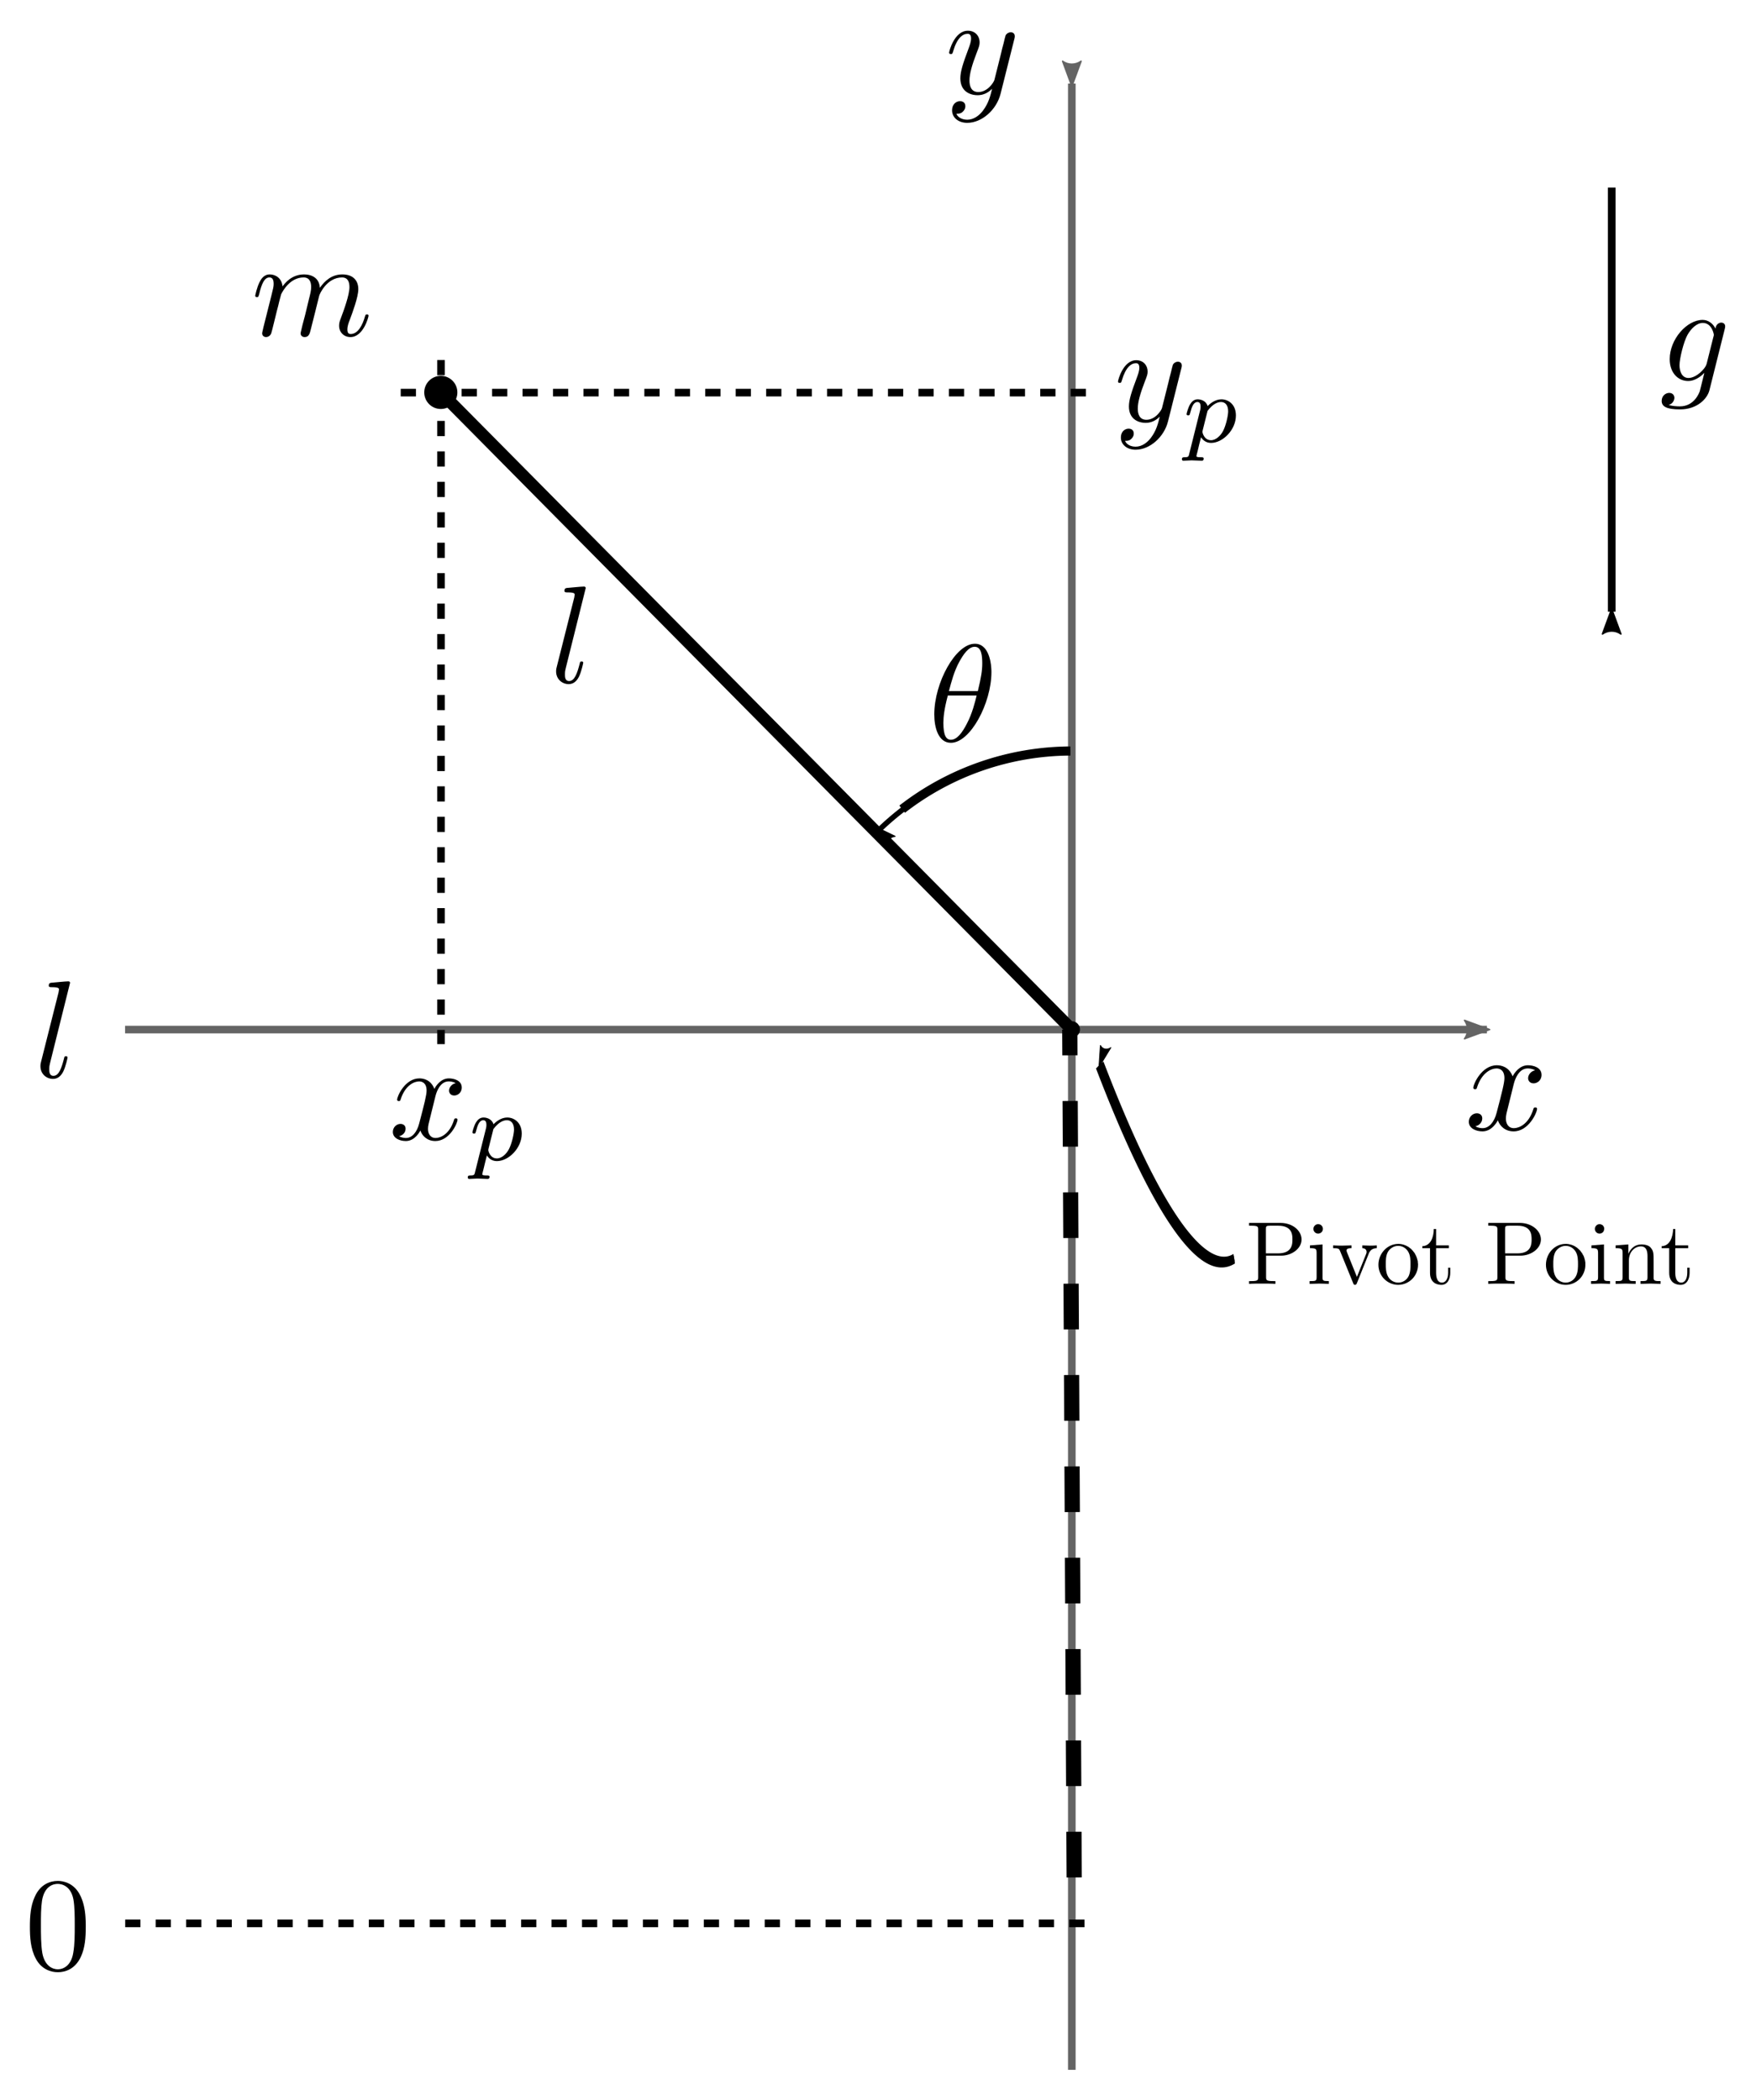 <?xml version="1.0" encoding="UTF-8" standalone="no"?>
<!-- Created with Inkscape (http://www.inkscape.org/) -->

<svg
   xmlns:dc="http://purl.org/dc/elements/1.1/"
   xmlns:cc="http://creativecommons.org/ns#"
   xmlns:rdf="http://www.w3.org/1999/02/22-rdf-syntax-ns#"
   xmlns:svg="http://www.w3.org/2000/svg"
   xmlns="http://www.w3.org/2000/svg"
   xmlns:sodipodi="http://sodipodi.sourceforge.net/DTD/sodipodi-0.dtd"
   xmlns:inkscape="http://www.inkscape.org/namespaces/inkscape"
   width="115.326mm"
   height="137.949mm"
   viewBox="0 0 115.326 137.949"
   version="1.1"
   id="svg8"
   inkscape:version="0.92.2 2405546, 2018-03-11"
   sodipodi:docname="fixedCooredinateSystem.svg">
  <sodipodi:namedview
     id="base"
     pagecolor="#ffffff"
     bordercolor="#666666"
     borderopacity="1.0"
     inkscape:pageopacity="0.0"
     inkscape:pageshadow="2"
     inkscape:zoom="0.7"
     inkscape:cx="-51.983503"
     inkscape:cy="163.5835"
     inkscape:document-units="mm"
     inkscape:current-layer="g7310"
     showgrid="false"
     inkscape:snap-object-midpoints="false"
     inkscape:snap-center="false"
     inkscape:window-width="1572"
     inkscape:window-height="853"
     inkscape:window-x="12"
     inkscape:window-y="31"
     inkscape:window-maximized="0"
     fit-margin-top="2"
     fit-margin-left="2"
     fit-margin-right="2"
     fit-margin-bottom="2" />
  <defs
     id="defs2">
    <marker
       inkscape:isstock="true"
       style="overflow:visible"
       id="marker6606"
       refX="0"
       refY="0"
       orient="auto"
       inkscape:stockid="Arrow2Lstart">
      <path
         inkscape:connector-curvature="0"
         transform="matrix(1.1,0,0,1.1,1.1,0)"
         d="M 8.719,4.034 -2.207,0.016 8.719,-4.002 c -1.745,2.372 -1.735,5.617 -6e-7,8.035 z"
         style="fill:#000000;fill-opacity:1;fill-rule:evenodd;stroke:#000000;stroke-width:0.625;stroke-linejoin:round;stroke-opacity:1"
         id="path6604" />
    </marker>
    <marker
       inkscape:collect="always"
       inkscape:stockid="Arrow2Lstart"
       orient="auto"
       refY="0"
       refX="0"
       id="marker6292"
       style="overflow:visible"
       inkscape:isstock="true">
      <path
         id="path6290"
         style="fill:#000000;fill-opacity:1;fill-rule:evenodd;stroke:#000000;stroke-width:0.625;stroke-linejoin:round;stroke-opacity:1"
         d="M 8.719,4.034 -2.207,0.016 8.719,-4.002 c -1.745,2.372 -1.735,5.617 -6e-7,8.035 z"
         transform="matrix(1.1,0,0,1.1,1.1,0)"
         inkscape:connector-curvature="0" />
    </marker>
    <marker
       inkscape:collect="always"
       inkscape:isstock="true"
       style="overflow:visible"
       id="marker5046"
       refX="0"
       refY="0"
       orient="auto"
       inkscape:stockid="Arrow2Lstart">
      <path
         inkscape:connector-curvature="0"
         transform="matrix(1.1,0,0,1.1,1.1,0)"
         d="M 8.719,4.034 -2.207,0.016 8.719,-4.002 c -1.745,2.372 -1.735,5.617 -6e-7,8.035 z"
         style="fill:#000000;fill-opacity:1;fill-rule:evenodd;stroke:#000000;stroke-width:0.625;stroke-linejoin:round;stroke-opacity:1"
         id="path5044" />
    </marker>
    <marker
       inkscape:stockid="DotM"
       orient="auto"
       refY="0"
       refX="0"
       id="marker3789"
       style="overflow:visible"
       inkscape:isstock="true">
      <path
         inkscape:connector-curvature="0"
         id="path3787"
         d="m -2.5,-1 c 0,2.76 -2.24,5 -5,5 -2.76,0 -5,-2.24 -5,-5 0,-2.76 2.24,-5 5,-5 2.76,0 5,2.24 5,5 z"
         style="fill:#000000;fill-opacity:1;fill-rule:evenodd;stroke:#000000;stroke-width:1pt;stroke-opacity:1"
         transform="matrix(0.4,0,0,0.4,2.96,0.4)" />
    </marker>
    <marker
       inkscape:stockid="DotL"
       orient="auto"
       refY="0"
       refX="0"
       id="marker3707"
       style="overflow:visible"
       inkscape:isstock="true">
      <path
         inkscape:connector-curvature="0"
         id="path3705"
         d="m -2.5,-1 c 0,2.76 -2.24,5 -5,5 -2.76,0 -5,-2.24 -5,-5 0,-2.76 2.24,-5 5,-5 2.76,0 5,2.24 5,5 z"
         style="fill:none;fill-opacity:1;fill-rule:evenodd;stroke:#000000;stroke-width:1pt;stroke-opacity:1"
         transform="matrix(0.8,0,0,0.8,5.92,0.8)" />
    </marker>
    <marker
       inkscape:isstock="true"
       style="overflow:visible"
       id="marker1769"
       refX="0"
       refY="0"
       orient="auto"
       inkscape:stockid="Arrow2Lstart">
      <path
         inkscape:connector-curvature="0"
         transform="matrix(1.1,0,0,1.1,1.1,0)"
         d="M 8.719,4.034 -2.207,0.016 8.719,-4.002 c -1.745,2.372 -1.735,5.617 -6e-7,8.035 z"
         style="fill:#000000;fill-opacity:1;fill-rule:evenodd;stroke:#000000;stroke-width:0.625;stroke-linejoin:round;stroke-opacity:1"
         id="path1767" />
    </marker>
    <marker
       inkscape:stockid="Arrow2Lstart"
       orient="auto"
       refY="0"
       refX="0"
       id="marker1619"
       style="overflow:visible"
       inkscape:isstock="true"
       inkscape:collect="always">
      <path
         inkscape:connector-curvature="0"
         id="path1617"
         style="fill:#000000;fill-opacity:1;fill-rule:evenodd;stroke:#000000;stroke-width:0.625;stroke-linejoin:round;stroke-opacity:1"
         d="M 8.719,4.034 -2.207,0.016 8.719,-4.002 c -1.745,2.372 -1.735,5.617 -6e-7,8.035 z"
         transform="matrix(1.1,0,0,1.1,1.1,0)" />
    </marker>
    <marker
       inkscape:stockid="Arrow2Mstart"
       orient="auto"
       refY="0"
       refX="0"
       id="Arrow2Mstart"
       style="overflow:visible"
       inkscape:isstock="true">
      <path
         inkscape:connector-curvature="0"
         id="path851"
         style="fill:#000000;fill-opacity:1;fill-rule:evenodd;stroke:#000000;stroke-width:0.625;stroke-linejoin:round;stroke-opacity:1"
         d="M 8.719,4.034 -2.207,0.016 8.719,-4.002 c -1.745,2.372 -1.735,5.617 -6e-7,8.035 z"
         transform="scale(0.6)" />
    </marker>
    <marker
       inkscape:isstock="true"
       style="overflow:visible"
       id="marker1475"
       refX="0"
       refY="0"
       orient="auto"
       inkscape:stockid="Arrow2Lstart">
      <path
         inkscape:connector-curvature="0"
         transform="matrix(1.1,0,0,1.1,1.1,0)"
         d="M 8.719,4.034 -2.207,0.016 8.719,-4.002 c -1.745,2.372 -1.735,5.617 -6e-7,8.035 z"
         style="fill:#000000;fill-opacity:1;fill-rule:evenodd;stroke:#000000;stroke-width:0.625;stroke-linejoin:round;stroke-opacity:1"
         id="path1473" />
    </marker>
    <marker
       inkscape:stockid="Arrow1Mstart"
       orient="auto"
       refY="0"
       refX="0"
       id="Arrow1Mstart"
       style="overflow:visible"
       inkscape:isstock="true">
      <path
         inkscape:connector-curvature="0"
         id="path833"
         d="M 0,0 5,-5 -12.5,0 5,5 Z"
         style="fill:#000000;fill-opacity:1;fill-rule:evenodd;stroke:#000000;stroke-width:1pt;stroke-opacity:1"
         transform="matrix(0.4,0,0,0.4,4,0)" />
    </marker>
    <marker
       inkscape:stockid="DotM"
       orient="auto"
       refY="0"
       refX="0"
       id="DotM"
       style="overflow:visible"
       inkscape:isstock="true"
       inkscape:collect="always">
      <path
         inkscape:connector-curvature="0"
         id="path891"
         d="m -2.5,-1 c 0,2.76 -2.24,5 -5,5 -2.76,0 -5,-2.24 -5,-5 0,-2.76 2.24,-5 5,-5 2.76,0 5,2.24 5,5 z"
         style="fill:#000000;fill-opacity:1;fill-rule:evenodd;stroke:#000000;stroke-width:1pt;stroke-opacity:1"
         transform="matrix(0.4,0,0,0.4,2.96,0.4)" />
    </marker>
    <marker
       inkscape:stockid="DotL"
       orient="auto"
       refY="0"
       refX="0"
       id="DotL"
       style="overflow:visible"
       inkscape:isstock="true"
       inkscape:collect="always">
      <path
         inkscape:connector-curvature="0"
         id="path888"
         d="m -2.5,-1 c 0,2.76 -2.24,5 -5,5 -2.76,0 -5,-2.24 -5,-5 0,-2.76 2.24,-5 5,-5 2.76,0 5,2.24 5,5 z"
         style="fill:#000000;fill-opacity:1;fill-rule:evenodd;stroke:#000000;stroke-width:1pt;stroke-opacity:1"
         transform="matrix(0.8,0,0,0.8,5.92,0.8)" />
    </marker>
    <marker
       inkscape:isstock="true"
       style="overflow:visible"
       id="marker1119"
       refX="0"
       refY="0"
       orient="auto"
       inkscape:stockid="Arrow2Lstart"
       inkscape:collect="always">
      <path
         inkscape:connector-curvature="0"
         transform="matrix(1.1,0,0,1.1,1.1,0)"
         d="M 8.719,4.034 -2.207,0.016 8.719,-4.002 c -1.745,2.372 -1.735,5.617 -6e-7,8.035 z"
         style="fill:#646464;fill-opacity:1;fill-rule:evenodd;stroke:#646464;stroke-width:0.625;stroke-linejoin:round;stroke-opacity:1"
         id="path1117" />
    </marker>
    <marker
       inkscape:stockid="Arrow2Lstart"
       orient="auto"
       refY="0"
       refX="0"
       id="Arrow2Lstart"
       style="overflow:visible"
       inkscape:isstock="true"
       inkscape:collect="always">
      <path
         inkscape:connector-curvature="0"
         id="path845"
         style="fill:#646464;fill-opacity:1;fill-rule:evenodd;stroke:#646464;stroke-width:0.625;stroke-linejoin:round;stroke-opacity:1"
         d="M 8.719,4.034 -2.207,0.016 8.719,-4.002 c -1.745,2.372 -1.735,5.617 -6e-7,8.035 z"
         transform="matrix(1.1,0,0,1.1,1.1,0)" />
    </marker>
  </defs>
  <g
     transform="translate(-35.929,-64.2)"
     inkscape:label="Layer 1"
     inkscape:groupmode="layer"
     id="layer1">
    <path
       style="fill:none;stroke:#646464;stroke-width:0.5;stroke-linecap:butt;stroke-linejoin:miter;stroke-miterlimit:4;stroke-dasharray:none;stroke-opacity:1;marker-start:url(#Arrow2Lstart)"
       d="M 133.58,131.824 H 44.143"
       id="path819"
       inkscape:connector-curvature="0" />
    <path
       inkscape:connector-curvature="0"
       id="path1115"
       d="M 106.321,69.688 V 200.149"
       style="fill:none;stroke:#646464;stroke-width:0.5;stroke-linecap:butt;stroke-linejoin:miter;stroke-miterlimit:4;stroke-dasharray:none;stroke-opacity:1;marker-start:url(#marker1119)" />
    <path
       style="fill:none;stroke:#000000;stroke-width:0.8;stroke-linecap:butt;stroke-linejoin:miter;stroke-miterlimit:4;stroke-dasharray:none;stroke-opacity:1;marker-start:url(#DotL);marker-end:url(#DotM)"
       d="M 64.893,89.988 106.32,131.824"
       id="path1151"
       inkscape:connector-curvature="0" />
    <path
       style="fill:none;stroke:#000000;stroke-width:0.5;stroke-linecap:butt;stroke-linejoin:miter;stroke-miterlimit:4;stroke-dasharray:1, 1;stroke-dashoffset:0;stroke-opacity:1"
       d="M 62.247,89.988 H 107.418"
       id="path1313"
       inkscape:connector-curvature="0" />
    <path
       style="fill:none;stroke:#000000;stroke-width:0.5;stroke-linecap:butt;stroke-linejoin:miter;stroke-miterlimit:4;stroke-dasharray:1, 1;stroke-dashoffset:0;stroke-opacity:1"
       d="M 64.893,87.846 V 132.779"
       id="path1315"
       inkscape:connector-curvature="0" />
    <path
       style="fill:none;fill-opacity:1;stroke:#000000;stroke-width:0.35;stroke-miterlimit:4;stroke-dasharray:none;stroke-dashoffset:0;stroke-opacity:1;marker-start:url(#marker1619)"
       id="path1421"
       sodipodi:type="arc"
       sodipodi:cx="106.3204"
       sodipodi:cy="131.8244"
       sodipodi:rx="18.223448"
       sodipodi:ry="18.223448"
       sodipodi:start="3.9469912"
       sodipodi:end="4.707286"
       d="M 93.695,118.683 A 18.223,18.223 0 0 1 106.227,113.601"
       sodipodi:open="true" />
    <path
       sodipodi:open="true"
       d="m 95.178,117.347 a 18.157,18.157 0 0 1 11.05,-3.821"
       sodipodi:end="4.707286"
       sodipodi:start="4.0516555"
       sodipodi:ry="18.15663"
       sodipodi:rx="18.15663"
       sodipodi:cy="131.68268"
       sodipodi:cx="106.3204"
       sodipodi:type="arc"
       id="path1765"
       style="fill:none;fill-opacity:1;stroke:#000000;stroke-width:0.6;stroke-miterlimit:4;stroke-dasharray:none;stroke-dashoffset:0;stroke-opacity:1" />
    <path
       inkscape:connector-curvature="0"
       id="path2775"
       d="M 106.476,187.513 106.187,131.824"
       style="fill:none;stroke:#000000;stroke-width:1;stroke-linecap:butt;stroke-linejoin:miter;stroke-miterlimit:4;stroke-dasharray:3, 3;stroke-dashoffset:0;stroke-opacity:1" />
    <path
       style="fill:none;stroke:#000000;stroke-width:0.8;stroke-linecap:butt;stroke-linejoin:miter;stroke-miterlimit:4;stroke-dasharray:0, 8.8;stroke-dashoffset:8;stroke-opacity:1;marker-start:url(#marker3707)"
       d="M 106.476,190.701 106.187,131.824"
       id="path3703"
       inkscape:connector-curvature="0" />
    <path
       inkscape:connector-curvature="0"
       id="path4331"
       d="M 44.152,190.53 H 107.418"
       style="fill:none;stroke:#000000;stroke-width:0.5;stroke-linecap:butt;stroke-linejoin:miter;stroke-miterlimit:4;stroke-dasharray:1, 1;stroke-dashoffset:0;stroke-opacity:1" />
    <g
       id="g4371"
       transform="matrix(0.608,0,0,0.608,93.757,27.885)"
       style="stroke-width:1.644">
      <g
         id="content"
         transform="matrix(0.3,0,0,-0.3,-52.5,222.75)"
         xml:space="preserve"
         stroke-miterlimit="10.433"
         font-style="normal"
         font-variant="normal"
         font-weight="normal"
         font-stretch="normal"
         font-size-adjust="none"
         letter-spacing="normal"
         word-spacing="normal"
         style="font-style:normal;font-variant:normal;font-weight:normal;font-stretch:normal;letter-spacing:normal;word-spacing:normal;text-anchor:start;fill:none;fill-opacity:1;fill-rule:evenodd;stroke:#000000;stroke-width:3.475;stroke-linecap:butt;stroke-linejoin:miter;stroke-miterlimit:10.433;stroke-dasharray:none;stroke-dashoffset:0;stroke-opacity:1"><path
           d="m 478.99,424.98 0.01,0.06 0.01,0.05 0.01,0.05 0.01,0.06 0.02,0.1 0.01,0.05 0.02,0.06 0.01,0.05 0.01,0.06 0.01,0.05 v 0.06 l 0.01,0.06 v 0.06 l 0.01,0.03 v 0.03 0.03 0.03 c 0,0.86 -0.59,1.36 -1.44,1.36 -0.5,0 -1.84,-0.36 -2.05,-2.16 -0.89,1.85 -2.64,3.14 -4.62,3.14 l 0.05,-1.09 c 3.28,0 3.98,-4.03 3.98,-4.28 0,-0.25 -0.09,-0.55 -0.16,-0.75 l -2.39,-9.52 c -0.29,-1.29 -1.43,-2.53 -2.53,-3.48 -1.04,-0.89 -2.59,-1.8 -4.04,-1.8 -2.49,0 -3.24,2.6 -3.24,4.58 0,2.41 1.45,8.28 2.8,10.81 1.34,2.46 3.48,4.44 5.58,4.44 l -0.05,1.09 c -5.69,0 -11.86,-6.96 -11.86,-14.14 0,-4.93 3.03,-7.87 6.63,-7.87 2.93,0 5.28,2.34 5.78,2.89 l 0.04,-0.05 c -1.04,-4.43 -1.64,-6.48 -1.64,-6.58 -0.2,-0.45 -1.89,-5.39 -7.17,-5.39 -0.95,0 -2.59,0.07 -4,0.5 1.5,0.46 2.05,1.75 2.05,2.6 0,0.79 -0.55,1.75 -1.89,1.75 -1.1,0 -2.69,-0.91 -2.69,-2.89 0,-2.05 1.84,-3.05 6.62,-3.05 6.22,0 9.82,3.89 10.57,6.88 z"
           id="path4368"
           inkscape:connector-curvature="0"
           style="fill:#000000;stroke-width:0" /></g>    </g>
    <g
       id="g4457"
       transform="matrix(0.608,0,0,0.608,10.3,77.703)"
       style="stroke-width:1.644">
      <g
         word-spacing="normal"
         letter-spacing="normal"
         font-size-adjust="none"
         font-stretch="normal"
         font-weight="normal"
         font-variant="normal"
         font-style="normal"
         stroke-miterlimit="10.433"
         xml:space="preserve"
         transform="matrix(0.3,0,0,-0.3,-52.5,222.75)"
         id="g4455"
         style="font-style:normal;font-variant:normal;font-weight:normal;font-stretch:normal;letter-spacing:normal;word-spacing:normal;text-anchor:start;fill:none;fill-opacity:1;fill-rule:evenodd;stroke:#000000;stroke-width:3.475;stroke-linecap:butt;stroke-linejoin:miter;stroke-miterlimit:10.433;stroke-dasharray:none;stroke-dashoffset:0;stroke-opacity:1"><path
           id="path4451"
           d="m 472.16,421.25 0.03,0.13 0.04,0.15 0.04,0.16 0.04,0.18 0.06,0.19 0.06,0.21 0.06,0.22 0.07,0.22 0.08,0.23 0.09,0.24 0.1,0.25 0.1,0.24 0.11,0.25 0.12,0.25 0.13,0.25 0.14,0.25 0.15,0.24 0.15,0.24 0.17,0.23 0.18,0.22 0.18,0.22 0.2,0.2 0.21,0.19 0.22,0.18 0.23,0.16 0.25,0.14 0.12,0.07 0.13,0.06 0.14,0.05 0.13,0.05 0.14,0.05 0.14,0.04 0.15,0.03 0.15,0.03 0.15,0.02 0.16,0.02 0.16,0.01 h 0.16 c 0.25,0 1.44,0 2.48,-0.64 -1.39,-0.25 -2.39,-1.5 -2.39,-2.69 0,-0.79 0.55,-1.75 1.89,-1.75 1.1,0 2.69,0.89 2.69,2.89 0,2.6 -2.94,3.28 -4.63,3.28 -2.89,0 -4.64,-2.64 -5.23,-3.78 -1.25,3.28 -3.94,3.78 -5.37,3.78 -5.19,0 -8.04,-6.42 -8.04,-7.67 0,-0.5 0.5,-0.5 0.61,-0.5 0.39,0 0.55,0.11 0.64,0.55 1.69,5.28 4.99,6.53 6.68,6.53 0.95,0 2.68,-0.44 2.68,-3.33 0,-1.54 -0.84,-4.89 -2.68,-11.86 -0.8,-3.09 -2.54,-5.18 -4.74,-5.18 -0.3,0 -1.44,0 -2.48,0.65 1.25,0.24 2.34,1.28 2.34,2.69 0,1.34 -1.09,1.73 -1.84,1.73 -1.5,0 -2.75,-1.29 -2.75,-2.89 0,-2.28 2.5,-3.28 4.68,-3.28 3.3,0 5.08,3.49 5.24,3.78 0.59,-1.84 2.39,-3.78 5.37,-3.78 5.14,0 7.99,6.42 7.99,7.67 0,0.5 -0.45,0.5 -0.61,0.5 -0.44,0 -0.55,-0.2 -0.64,-0.54 -1.64,-5.33 -5.03,-6.53 -6.63,-6.53 -1.95,0 -2.75,1.59 -2.75,3.29 0,1.1 0.3,2.19 0.86,4.38 z"
           inkscape:connector-curvature="0"
           style="fill:#000000;stroke-width:0" /><path
           id="path4453"
           d="m 486.57,394.51 -0.02,-0.09 -0.02,-0.08 -0.02,-0.09 -0.02,-0.07 -0.02,-0.08 -0.02,-0.07 -0.03,-0.07 -0.02,-0.06 -0.02,-0.06 -0.03,-0.05 -0.03,-0.06 -0.02,-0.05 -0.04,-0.04 -0.03,-0.05 -0.04,-0.04 -0.04,-0.03 -0.04,-0.04 -0.05,-0.03 -0.05,-0.03 -0.05,-0.02 -0.06,-0.03 -0.07,-0.02 -0.07,-0.01 -0.07,-0.02 -0.08,-0.02 h -0.05 l -0.04,-0.01 h -0.04 l -0.05,-0.01 h -0.05 -0.05 l -0.05,-0.01 h -0.06 -0.05 -0.06 l -0.06,-0.01 h -0.06 -0.06 -0.06 c -0.46,0 -0.94,0 -0.94,-0.73 0,-0.39 0.31,-0.53 0.48,-0.53 0.91,0 2.07,0.14 3,0.14 1.19,0 2.5,-0.14 3.66,-0.14 0.31,0 0.7,0.11 0.7,0.76 0,0.5 -0.5,0.5 -0.9,0.5 -0.78,0 -1.72,0 -1.72,0.41 0,0.19 0.25,1.09 0.39,1.61 0.42,1.84 0.91,3.73 1.28,5.18 0.42,-0.68 1.5,-2.04 3.59,-2.04 v 0.97 c -2.46,0 -3.09,2.68 -3.09,3.03 0,0.14 0.06,0.39 0.09,0.53 l 1.75,7 c 2.02,2.69 3.77,3.2 4.88,3.2 1.36,0 2.55,-1.01 2.55,-3.37 0,-1.44 -0.77,-4.99 -1.82,-7.02 -0.87,-1.7 -2.57,-3.37 -4.36,-3.37 v -0.97 c 4.25,0 8.96,4.7 8.96,9.89 0,4.08 -2.83,5.81 -5.22,5.81 -2.17,0 -4.02,-1.45 -4.95,-2.44 -0.6,1.99 -2.55,2.44 -3.6,2.44 -1.36,0 -2.19,-0.91 -2.75,-1.84 -0.7,-1.19 -1.25,-3.27 -1.25,-3.49 0,-0.45 0.49,-0.45 0.6,-0.45 0.48,0 0.51,0.11 0.76,1.05 0.52,2.03 1.19,3.76 2.55,3.76 0.9,0 1.14,-0.76 1.14,-1.7 0,-0.39 -0.06,-0.84 -0.11,-1.05 z"
           inkscape:connector-curvature="0"
           style="fill:#000000;stroke-width:0" /></g>    </g>
    <g
       id="g4551"
       transform="matrix(0.608,0,0,0.608,57.925,30.531)"
       style="stroke-width:1.644">
      <g
         id="g4549"
         transform="matrix(0.3,0,0,-0.3,-52.5,222.75)"
         xml:space="preserve"
         stroke-miterlimit="10.433"
         font-style="normal"
         font-variant="normal"
         font-weight="normal"
         font-stretch="normal"
         font-size-adjust="none"
         letter-spacing="normal"
         word-spacing="normal"
         style="font-style:normal;font-variant:normal;font-weight:normal;font-stretch:normal;letter-spacing:normal;word-spacing:normal;text-anchor:start;fill:none;fill-opacity:1;fill-rule:evenodd;stroke:#000000;stroke-width:3.475;stroke-linecap:butt;stroke-linejoin:miter;stroke-miterlimit:10.433;stroke-dasharray:none;stroke-dashoffset:0;stroke-opacity:1"><path
           d="m 479.74,425.18 0.01,0.04 0.01,0.03 0.01,0.06 0.02,0.05 0.01,0.06 0.01,0.05 0.02,0.04 0.01,0.05 0.01,0.04 0.01,0.04 v 0.04 l 0.01,0.04 0.01,0.04 0.01,0.03 v 0.03 l 0.01,0.03 v 0.03 l 0.01,0.03 v 0.03 l 0.01,0.05 v 0.06 0.05 0.05 l 0.01,0.05 v 0.03 0.03 0.03 0.03 c 0,0.91 -0.69,1.35 -1.44,1.35 -0.5,0 -1.3,-0.3 -1.75,-1.05 -0.1,-0.25 -0.5,-1.78 -0.69,-2.69 -0.36,-1.29 -0.7,-2.64 -1,-3.98 l -2.25,-8.97 c -0.19,-0.75 -2.33,-4.23 -5.62,-4.23 -2.54,0 -3.1,2.18 -3.1,4.03 0,2.29 0.86,5.39 2.55,9.76 0.8,2.05 1,2.6 1,3.6 0,2.23 -1.59,4.07 -4.09,4.07 -4.74,0 -6.58,-7.21 -6.58,-7.67 0,-0.5 0.5,-0.5 0.61,-0.5 0.5,0 0.54,0.11 0.79,0.91 1.35,4.69 3.33,6.17 5.03,6.17 0.4,0 1.25,0 1.25,-1.59 0,-1.25 -0.5,-2.53 -0.85,-3.49 -1.99,-5.28 -2.9,-8.12 -2.9,-10.47 0,-4.42 3.15,-5.92 6.08,-5.92 1.96,0 3.64,0.85 5.03,2.24 -0.64,-2.58 -1.23,-5.03 -3.23,-7.68 -1.3,-1.68 -3.19,-3.14 -5.48,-3.14 -0.69,0 -2.94,0.16 -3.79,2.1 0.8,0 1.46,0 2.14,0.61 0.5,0.43 1,1.09 1,2.03 0,1.55 -1.34,1.75 -1.84,1.75 -1.14,0 -2.8,-0.8 -2.8,-3.24 0,-2.5 2.21,-4.34 5.29,-4.34 5.14,0 10.26,4.55 11.67,10.17 z"
           id="path4545"
           inkscape:connector-curvature="0"
           style="fill:#000000;stroke-width:0" /><path
           d="m 482.61,394.51 -0.02,-0.09 -0.02,-0.08 -0.02,-0.09 -0.02,-0.07 -0.02,-0.08 -0.03,-0.07 -0.02,-0.07 -0.02,-0.06 -0.02,-0.06 -0.03,-0.05 -0.03,-0.06 -0.03,-0.05 -0.03,-0.04 -0.03,-0.05 -0.04,-0.04 -0.04,-0.03 -0.04,-0.04 -0.05,-0.03 -0.05,-0.03 -0.06,-0.02 -0.06,-0.03 -0.06,-0.02 -0.07,-0.01 -0.07,-0.02 -0.08,-0.02 h -0.05 l -0.04,-0.01 h -0.05 l -0.04,-0.01 h -0.05 -0.05 l -0.05,-0.01 h -0.06 -0.05 -0.06 l -0.06,-0.01 h -0.06 -0.06 -0.06 c -0.46,0 -0.94,0 -0.94,-0.73 0,-0.39 0.31,-0.53 0.48,-0.53 0.91,0 2.07,0.14 3,0.14 1.19,0 2.5,-0.14 3.66,-0.14 0.31,0 0.7,0.11 0.7,0.76 0,0.5 -0.5,0.5 -0.9,0.5 -0.79,0 -1.72,0 -1.72,0.41 0,0.19 0.25,1.09 0.39,1.61 0.42,1.84 0.9,3.73 1.28,5.18 0.42,-0.68 1.5,-2.04 3.59,-2.04 v 0.97 c -2.47,0 -3.09,2.68 -3.09,3.03 0,0.14 0.06,0.39 0.09,0.53 l 1.75,7 c 2.02,2.69 3.77,3.2 4.88,3.2 1.36,0 2.54,-1.01 2.54,-3.37 0,-1.44 -0.76,-4.99 -1.81,-7.02 -0.87,-1.7 -2.58,-3.37 -4.36,-3.37 v -0.97 c 4.25,0 8.96,4.7 8.96,9.89 0,4.08 -2.83,5.81 -5.22,5.81 -2.17,0 -4.02,-1.45 -4.96,-2.44 -0.59,1.99 -2.54,2.44 -3.59,2.44 -1.36,0 -2.19,-0.91 -2.75,-1.84 -0.7,-1.19 -1.25,-3.27 -1.25,-3.49 0,-0.45 0.48,-0.45 0.59,-0.45 0.49,0 0.52,0.11 0.77,1.05 0.52,2.03 1.19,3.76 2.55,3.76 0.9,0 1.14,-0.76 1.14,-1.7 0,-0.39 -0.07,-0.84 -0.11,-1.05 z"
           id="path4547"
           inkscape:connector-curvature="0"
           style="fill:#000000;stroke-width:0" /></g>    </g>
    <g
       id="g4651"
       transform="matrix(0.608,0,0,0.608,45.739,51.547)"
       style="stroke-width:1.644">
      <g
         word-spacing="normal"
         letter-spacing="normal"
         font-size-adjust="none"
         font-stretch="normal"
         font-weight="normal"
         font-variant="normal"
         font-style="normal"
         stroke-miterlimit="10.433"
         xml:space="preserve"
         transform="matrix(0.3,0,0,-0.3,-52.5,222.75)"
         id="g4649"
         style="font-style:normal;font-variant:normal;font-weight:normal;font-stretch:normal;letter-spacing:normal;word-spacing:normal;text-anchor:start;fill:none;fill-opacity:1;fill-rule:evenodd;stroke:#000000;stroke-width:3.475;stroke-linecap:butt;stroke-linejoin:miter;stroke-miterlimit:10.433;stroke-dasharray:none;stroke-dashoffset:0;stroke-opacity:1"><path
           id="path4647"
           d="m 478.19,431.11 v 0.31 l -0.01,0.34 -0.02,0.36 -0.02,0.37 -0.03,0.39 -0.04,0.39 -0.04,0.41 -0.06,0.41 -0.07,0.42 -0.07,0.43 -0.09,0.42 -0.1,0.43 -0.12,0.42 -0.12,0.42 -0.14,0.41 -0.16,0.41 -0.17,0.4 -0.18,0.38 -0.2,0.37 -0.22,0.36 -0.23,0.34 -0.25,0.32 -0.28,0.3 -0.29,0.27 -0.31,0.25 -0.16,0.12 -0.17,0.1 -0.17,0.1 -0.18,0.1 -0.18,0.08 -0.19,0.08 -0.19,0.07 -0.2,0.06 -0.21,0.05 -0.21,0.05 -0.22,0.03 -0.22,0.02 -0.23,0.02 h -0.23 l -0.05,-1.09 c 2.44,0 2.73,-3.19 2.73,-6.03 0,-2.44 -0.39,-4.99 -1.59,-9.92 h -10.41 c 0.85,3.2 1.85,7.18 3.83,10.72 1.36,2.43 3.19,5.23 5.44,5.23 l 0.05,1.09 c -6.92,0 -14.6,-14.04 -14.6,-25.45 0,-4.69 1.44,-10.22 5.99,-10.22 v 1.1 c -1.66,0 -2.71,1.45 -2.71,6.07 0,2.1 0.3,4.99 1.6,9.86 h 10.37 c -0.54,-2.28 -1.59,-6.51 -3.5,-10.11 -1.73,-3.39 -3.62,-5.82 -5.76,-5.82 v -1.1 c 7.01,0 14.59,14.3 14.59,25.46 z"
           inkscape:connector-curvature="0"
           style="fill:#000000;stroke-width:0" /></g>    </g>
    <g
       id="g4757"
       transform="matrix(0.608,0,0,0.608,20.884,47.691)"
       style="stroke-width:1.644">
      <g
         id="g4755"
         transform="matrix(0.3,0,0,-0.3,-52.5,222.75)"
         xml:space="preserve"
         stroke-miterlimit="10.433"
         font-style="normal"
         font-variant="normal"
         font-weight="normal"
         font-stretch="normal"
         font-size-adjust="none"
         letter-spacing="normal"
         word-spacing="normal"
         style="font-style:normal;font-variant:normal;font-weight:normal;font-stretch:normal;letter-spacing:normal;word-spacing:normal;text-anchor:start;fill:none;fill-opacity:1;fill-rule:evenodd;stroke:#000000;stroke-width:3.475;stroke-linecap:butt;stroke-linejoin:miter;stroke-miterlimit:10.433;stroke-dasharray:none;stroke-dashoffset:0;stroke-opacity:1"><path
           d="m 468.38,440.23 v 0 0.01 0 0.01 0.02 0.01 l -0.01,0.02 v 0.02 0.02 l -0.01,0.02 v 0.02 l -0.01,0.02 -0.01,0.02 v 0.03 l -0.02,0.02 -0.01,0.03 -0.01,0.02 -0.02,0.03 -0.02,0.02 -0.02,0.02 -0.02,0.03 -0.01,0.01 -0.02,0.01 -0.01,0.01 -0.01,0.01 -0.02,0.01 -0.01,0.01 -0.02,0.01 -0.02,0.01 -0.02,0.01 -0.01,0.01 h -0.02 l -0.02,0.01 -0.02,0.01 h -0.03 l -0.02,0.01 -0.02,0.01 h -0.02 -0.03 l -0.02,0.01 h -0.03 -0.03 l -0.03,0.01 h -0.03 -0.03 c -1.14,0 -4.78,-0.41 -6.08,-0.5 -0.39,-0.05 -0.93,-0.1 -0.93,-1.05 0,-0.55 0.48,-0.55 1.23,-0.55 2.39,0 2.45,-0.45 2.45,-0.84 l -0.15,-1 -6.28,-24.91 c -0.14,-0.54 -0.25,-0.9 -0.25,-1.7 0,-2.83 2.2,-4.58 4.53,-4.58 1.65,0 2.89,1 3.75,2.78 0.89,1.91 1.48,4.8 1.48,4.89 0,0.5 -0.43,0.5 -0.59,0.5 -0.5,0 -0.55,-0.2 -0.7,-0.9 -0.85,-3.24 -1.79,-6.17 -3.79,-6.17 -1.5,0 -1.5,1.59 -1.5,2.29 0,1.19 0.07,1.44 0.3,2.39 z"
           id="path4753"
           inkscape:connector-curvature="0"
           style="fill:#000000;stroke-width:0" /></g>    </g>
    <g
       id="g4869"
       transform="matrix(0.608,0,0,0.608,1.26,24.897)"
       style="stroke-width:1.644">
      <g
         word-spacing="normal"
         letter-spacing="normal"
         font-size-adjust="none"
         font-stretch="normal"
         font-weight="normal"
         font-variant="normal"
         font-style="normal"
         stroke-miterlimit="10.433"
         xml:space="preserve"
         transform="matrix(0.3,0,0,-0.3,-52.5,222.75)"
         id="g4867"
         style="font-style:normal;font-variant:normal;font-weight:normal;font-stretch:normal;letter-spacing:normal;word-spacing:normal;text-anchor:start;fill:none;fill-opacity:1;fill-rule:evenodd;stroke:#000000;stroke-width:3.475;stroke-linecap:butt;stroke-linejoin:miter;stroke-miterlimit:10.433;stroke-dasharray:none;stroke-dashoffset:0;stroke-opacity:1"><path
           id="path4865"
           d="m 459.91,409.14 -0.02,-0.07 -0.01,-0.08 -0.02,-0.07 -0.01,-0.08 -0.04,-0.16 -0.04,-0.16 -0.03,-0.16 -0.04,-0.16 -0.04,-0.16 -0.04,-0.16 -0.01,-0.08 -0.02,-0.07 -0.02,-0.07 -0.01,-0.07 -0.02,-0.07 -0.01,-0.07 -0.01,-0.06 -0.01,-0.06 -0.01,-0.06 -0.01,-0.05 -0.01,-0.05 -0.01,-0.04 -0.01,-0.04 v -0.04 -0.03 -0.02 c 0,-0.89 0.7,-1.35 1.43,-1.35 0.61,0 1.5,0.39 1.85,1.39 0.06,0.11 0.65,2.44 0.95,3.69 l 1.1,4.48 c 0.29,1.1 0.59,2.19 0.84,3.35 0.2,0.84 0.61,2.28 0.66,2.48 0.75,1.55 3.39,6.08 8.1,6.08 2.25,0 2.71,-1.84 2.71,-3.48 0,-1.25 -0.36,-2.64 -0.75,-4.14 l -1.39,-5.79 -1,-3.78 c -0.21,-1 -0.66,-2.68 -0.66,-2.93 0,-0.89 0.7,-1.35 1.45,-1.35 1.55,0 1.85,1.25 2.24,2.85 0.7,2.78 2.55,10.06 3,12 0.14,0.65 2.78,6.62 8.22,6.62 2.14,0 2.68,-1.69 2.68,-3.48 0,-2.85 -2.09,-8.52 -3.09,-11.16 -0.45,-1.2 -0.64,-1.75 -0.64,-2.75 0,-2.33 1.73,-4.08 4.08,-4.08 4.69,0 6.53,7.27 6.53,7.67 0,0.5 -0.45,0.5 -0.59,0.5 -0.5,0 -0.5,-0.15 -0.75,-0.9 -0.75,-2.64 -2.35,-6.17 -5.08,-6.17 -0.86,0 -1.21,0.5 -1.21,1.64 0,1.25 0.46,2.45 0.9,3.54 0.95,2.58 3.04,8.11 3.04,10.96 0,3.23 -2,5.32 -5.73,5.32 -3.74,0 -6.27,-2.18 -8.11,-4.82 -0.06,0.65 -0.2,2.34 -1.61,3.53 -1.24,1.04 -2.83,1.29 -4.08,1.29 -4.48,0 -6.92,-3.18 -7.76,-4.32 -0.25,2.84 -2.35,4.32 -4.6,4.32 -2.28,0 -3.23,-1.93 -3.69,-2.82 -0.89,-1.75 -1.54,-4.69 -1.54,-4.85 0,-0.5 0.5,-0.5 0.61,-0.5 0.5,0 0.54,0.07 0.84,1.16 0.84,3.53 1.84,5.92 3.64,5.92 0.8,0 1.55,-0.39 1.55,-2.28 0,-1.05 -0.16,-1.61 -0.8,-4.19 z"
           inkscape:connector-curvature="0"
           style="fill:#000000;stroke-width:0" /></g>    </g>
    <path
       inkscape:connector-curvature="0"
       id="path5042"
       d="M 141.779,104.376 V 76.523"
       style="fill:none;stroke:#000000;stroke-width:0.5;stroke-linecap:butt;stroke-linejoin:miter;stroke-miterlimit:4;stroke-dasharray:none;stroke-opacity:1;marker-start:url(#marker5046)" />
    <g
       style="stroke-width:1.714"
       transform="matrix(0.583,0,0,0.583,-11.51,134.727)"
       id="g5344">
      <g
         style="font-style:normal;font-variant:normal;font-weight:normal;font-stretch:normal;letter-spacing:normal;word-spacing:normal;text-anchor:start;fill:none;fill-opacity:1;fill-rule:evenodd;stroke:#000000;stroke-width:1.714;stroke-linecap:butt;stroke-linejoin:miter;stroke-miterlimit:10.433;stroke-dasharray:none;stroke-dashoffset:0;stroke-opacity:1"
         id="g5342"
         transform="matrix(0.3,0,0,-0.3,-52.5,222.75)"
         xml:space="preserve"
         stroke-miterlimit="10.433"
         font-style="normal"
         font-variant="normal"
         font-weight="normal"
         font-stretch="normal"
         font-size-adjust="none"
         letter-spacing="normal"
         word-spacing="normal"><path
           style="fill:#000000;stroke-width:0"
           inkscape:connector-curvature="0"
           d="m 478.44,422.14 v 0.74 l -0.01,0.75 -0.02,0.75 -0.04,0.74 -0.04,0.75 -0.06,0.74 -0.08,0.74 -0.09,0.73 -0.12,0.73 -0.14,0.73 -0.16,0.72 -0.19,0.72 -0.21,0.72 -0.25,0.7 -0.28,0.7 -0.15,0.35 -0.16,0.34 c -2.28,4.8 -6.37,5.6 -8.47,5.6 -2.98,0 -6.62,-1.3 -8.67,-5.94 -1.59,-3.44 -1.84,-7.33 -1.84,-11.31 0,-3.74 0.2,-8.22 2.25,-12 2.14,-4.03 5.78,-5.03 8.22,-5.03 v 1.09 c -1.94,0 -4.89,1.25 -5.79,6.03 -0.54,2.98 -0.54,7.56 -0.54,10.52 0,3.18 0,6.46 0.4,9.15 0.94,5.94 4.68,6.38 5.93,6.38 1.64,0 4.93,-0.89 5.87,-5.83 0.5,-2.78 0.5,-6.58 0.5,-9.7 0,-3.75 0,-7.13 -0.55,-10.32 -0.75,-4.73 -3.59,-6.23 -5.82,-6.23 v 0 -1.09 c 2.68,0 6.46,1.04 8.67,5.78 1.59,3.43 1.84,7.31 1.84,11.25 z"
           id="path5340" /></g>    </g>
    <g
       style="stroke-width:1.644"
       transform="matrix(0.608,0,0,0.608,-12.983,73.621)"
       id="g5413">
      <g
         style="font-style:normal;font-variant:normal;font-weight:normal;font-stretch:normal;letter-spacing:normal;word-spacing:normal;text-anchor:start;fill:none;fill-opacity:1;fill-rule:evenodd;stroke:#000000;stroke-width:3.475;stroke-linecap:butt;stroke-linejoin:miter;stroke-miterlimit:10.433;stroke-dasharray:none;stroke-dashoffset:0;stroke-opacity:1"
         word-spacing="normal"
         letter-spacing="normal"
         font-size-adjust="none"
         font-stretch="normal"
         font-weight="normal"
         font-variant="normal"
         font-style="normal"
         stroke-miterlimit="10.433"
         xml:space="preserve"
         transform="matrix(0.3,0,0,-0.3,-52.5,222.75)"
         id="g5411"><path
           style="fill:#000000;stroke-width:0"
           inkscape:connector-curvature="0"
           id="path5409"
           d="m 468.38,440.23 v 0 0.01 0 0.01 0.02 0.01 l -0.01,0.02 v 0.02 0.02 l -0.01,0.02 v 0.02 l -0.01,0.02 -0.01,0.02 v 0.03 l -0.02,0.02 -0.01,0.03 -0.01,0.02 -0.02,0.03 -0.02,0.02 -0.02,0.02 -0.02,0.03 -0.01,0.01 -0.02,0.01 -0.01,0.01 -0.01,0.01 -0.02,0.01 -0.01,0.01 -0.02,0.01 -0.02,0.01 -0.02,0.01 -0.01,0.01 h -0.02 l -0.02,0.01 -0.02,0.01 h -0.03 l -0.02,0.01 -0.02,0.01 h -0.02 -0.03 l -0.02,0.01 h -0.03 -0.03 l -0.03,0.01 h -0.03 -0.03 c -1.14,0 -4.78,-0.41 -6.08,-0.5 -0.39,-0.05 -0.93,-0.1 -0.93,-1.05 0,-0.55 0.48,-0.55 1.23,-0.55 2.39,0 2.45,-0.45 2.45,-0.84 l -0.15,-1 -6.28,-24.91 c -0.14,-0.54 -0.25,-0.9 -0.25,-1.7 0,-2.83 2.2,-4.58 4.53,-4.58 1.65,0 2.89,1 3.75,2.78 0.89,1.91 1.48,4.8 1.48,4.89 0,0.5 -0.43,0.5 -0.59,0.5 -0.5,0 -0.55,-0.2 -0.7,-0.9 -0.85,-3.24 -1.79,-6.17 -3.79,-6.17 -1.5,0 -1.5,1.59 -1.5,2.29 0,1.19 0.07,1.44 0.3,2.39 z" /></g>    </g>
    <path
       transform="matrix(0.828,-0.561,-0.187,-0.982,0,0)"
       style="fill:none;fill-opacity:1;stroke:#000000;stroke-width:0.365;stroke-miterlimit:4;stroke-dasharray:none;stroke-dashoffset:0;stroke-opacity:1;marker-start:url(#marker6292)"
       id="path6282"
       sodipodi:type="arc"
       sodipodi:cx="95.279472"
       sodipodi:cy="-123.77882"
       sodipodi:rx="11.263832"
       sodipodi:ry="80.186409"
       sodipodi:start="4.0516555"
       sodipodi:end="4.707286"
       d="m 88.367,-187.089 a 11.264,80.186 0 0 1 6.855,-16.875"
       sodipodi:open="true" />
    <path
       sodipodi:open="true"
       d="m 88.367,-187.089 a 11.264,80.186 0 0 1 6.855,-16.875"
       sodipodi:end="4.707286"
       sodipodi:start="4.0516555"
       sodipodi:ry="80.186409"
       sodipodi:rx="11.263832"
       sodipodi:cy="-123.77882"
       sodipodi:cx="95.279472"
       sodipodi:type="arc"
       id="path6602"
       style="fill:none;fill-opacity:1;stroke:#000000;stroke-width:0.626;stroke-miterlimit:4;stroke-dasharray:none;stroke-dashoffset:0;stroke-opacity:1"
       transform="matrix(0.828,-0.561,-0.187,-0.982,0,0)" />
    <g
       id="g7310"
       transform="matrix(0.74,0,0,0.74,7.167,123.45)"
       style="stroke-width:1.351">
      <g
         word-spacing="normal"
         letter-spacing="normal"
         font-size-adjust="none"
         font-stretch="normal"
         font-weight="normal"
         font-variant="normal"
         font-style="normal"
         stroke-miterlimit="10.433"
         xml:space="preserve"
         transform="matrix(0.159,0,0,-0.159,-27.832,98.472)"
         id="g7308"
         style="font-style:normal;font-variant:normal;font-weight:normal;font-stretch:normal;letter-spacing:normal;word-spacing:normal;text-anchor:start;fill:none;fill-opacity:1;fill-rule:evenodd;stroke:#000000;stroke-width:1.351;stroke-linecap:butt;stroke-linejoin:miter;stroke-miterlimit:10.433;stroke-dasharray:none;stroke-dashoffset:0;stroke-opacity:1"><path
           id="path7272"
           d="m 1126.2,421.95 -0.1,1.28 v 13.45 c 0,1.66 0.1,2 2.4,2 h 4.4 c 8,0 8,-5.28 8,-7.72 0,-2.34 0,-7.73 -8,-7.73 h -6.8 l 0.1,-1.28 h 8.5 c 5.9,0 11.3,4.03 11.3,9.01 0,4.88 -4.9,9.27 -11.8,9.27 h -17.5 v -1.55 h 1.2 c 3.8,0 3.9,-0.54 3.9,-2.34 v -26.25 c 0,-1.8 -0.1,-2.34 -3.9,-2.34 h -1.2 v -1.55 c 1.7,0.16 5.4,0.16 7.3,0.16 1.9,0 5.6,0 7.4,-0.16 v 1.55 h -1.2 c -3.9,0 -4,0.54 -4,2.34 z"
           inkscape:connector-curvature="0"
           style="fill:#000000;stroke-width:0" /><path
           id="path7274"
           d="m 1157.7,428.21 -7,-0.54 v -1.55 c 3.3,0 3.7,-0.3 3.7,-2.73 v -13.41 c 0,-2.23 -0.5,-2.23 -3.9,-2.23 v -1.55 c 1.6,0.05 4.3,0.16 5.5,0.16 1.8,0 3.5,-0.11 5.2,-0.16 v 1.55 c -3.3,0 -3.5,0.25 -3.5,2.18 z"
           inkscape:connector-curvature="0"
           style="fill:#000000;stroke-width:0" /><path
           id="path7276"
           d="m 1157.9,436.89 v 0.14 0.15 0.14 l -0.1,0.14 v 0.13 0.13 l -0.1,0.13 v 0.12 l -0.1,0.12 v 0.12 l -0.1,0.11 -0.1,0.1 -0.1,0.1 v 0.1 l -0.1,0.1 -0.1,0.08 -0.1,0.09 -0.1,0.08 -0.1,0.07 -0.1,0.07 -0.1,0.07 -0.1,0.06 -0.1,0.05 -0.2,0.05 -0.1,0.04 -0.1,0.04 -0.1,0.03 -0.1,0.03 -0.2,0.02 -0.1,0.01 -0.1,0.01 -0.2,0.01 c -1.5,0 -2.6,-1.35 -2.6,-2.64 0,-1.35 1.1,-2.64 2.6,-2.64 1.4,0 2.7,1.04 2.7,2.64 z"
           inkscape:connector-curvature="0"
           style="fill:#000000;stroke-width:0" /><path
           id="path7278"
           d="m 1183.4,422.79 v 0.11 l 0.1,0.12 v 0.12 l 0.1,0.12 v 0.13 l 0.1,0.13 0.1,0.13 v 0.14 l 0.1,0.13 0.1,0.14 0.1,0.14 0.1,0.14 0.1,0.13 0.1,0.14 0.1,0.13 0.1,0.13 0.2,0.12 0.1,0.13 0.1,0.11 0.2,0.12 0.2,0.11 0.2,0.1 0.1,0.09 0.2,0.09 0.3,0.08 0.2,0.07 0.2,0.07 0.3,0.05 0.2,0.05 0.2,0.01 0.1,0.02 0.1,0.01 0.2,0.01 0.1,0.01 h 0.2 v 1.55 c -1.2,-0.1 -2.6,-0.14 -3.8,-0.14 -1.1,0 -3.4,0.09 -4.3,0.14 v -1.55 c 1.9,-0.05 2.4,-1.19 2.4,-2.14 0,-0.44 -0.1,-0.64 -0.3,-1.19 l -5.1,-12.7 -5.6,13.89 c -0.2,0.66 -0.2,0.75 -0.2,0.86 0,1.28 1.9,1.28 2.8,1.28 v 1.55 c -1.5,-0.05 -4.3,-0.14 -5.4,-0.14 -1.4,0 -3.4,0.04 -4.9,0.14 v -1.55 c 3.2,0 3.4,-0.3 4,-1.84 l 7.2,-17.67 c 0.3,-0.71 0.4,-0.96 1,-0.96 0.7,0 0.9,0.46 1.1,0.96 z"
           inkscape:connector-curvature="0"
           style="fill:#000000;stroke-width:0" /><path
           id="path7280"
           d="m 1211,416.86 v 0.59 l -0.1,0.59 v 0.58 l -0.1,0.57 -0.2,0.56 -0.1,0.55 -0.2,0.54 -0.2,0.53 -0.2,0.51 -0.3,0.5 -0.2,0.49 -0.3,0.47 -0.3,0.46 -0.4,0.44 -0.3,0.43 -0.4,0.4 -0.3,0.39 -0.4,0.37 -0.5,0.35 -0.4,0.32 -0.4,0.31 -0.5,0.28 -0.5,0.26 -0.5,0.24 -0.5,0.21 -0.5,0.18 -0.5,0.16 -0.5,0.13 -0.6,0.11 -0.5,0.07 -0.6,0.05 -0.5,0.01 -0.1,-1.09 c 2.2,0 4.3,-1.1 5.6,-3.24 1.3,-2.14 1.3,-5.03 1.3,-6.92 0,-1.8 0,-4.48 -1,-6.67 -1.1,-2.25 -3.3,-3.69 -5.8,-3.69 v 0 c -2.2,0 -4.4,1.05 -5.7,3.33 -1.3,2.2 -1.3,5.23 -1.3,7.03 0,1.94 0,4.63 1.2,6.83 1.4,2.28 3.7,3.33 5.7,3.33 l 0.1,1.09 c -6.2,0 -11.1,-5.42 -11.1,-11.65 0,-6.43 5.2,-11.21 11,-11.21 6,0 11.1,4.88 11.1,11.21 z"
           inkscape:connector-curvature="0"
           style="fill:#000000;stroke-width:0" /><path
           id="path7282"
           d="m 1221.1,426.12 h 7.1 v 1.55 h -7.1 v 9.17 h -1.3 c 0,-4.08 -1.5,-9.42 -6.4,-9.61 v -1.11 h 4.3 v -13.75 c 0,-6.12 4.6,-6.72 6.4,-6.72 3.5,0 4.9,3.53 4.9,6.72 v 2.84 h -1.2 v -2.73 c 0,-3.69 -1.5,-5.58 -3.4,-5.58 -3.3,0 -3.3,4.53 -3.3,5.38 z"
           inkscape:connector-curvature="0"
           style="fill:#000000;stroke-width:0" /><path
           id="path7284"
           d="m 1259.8,421.95 -0.2,1.28 v 13.45 c 0,1.66 0.1,2 2.5,2 h 4.4 c 7.9,0 7.9,-5.28 7.9,-7.72 0,-2.34 0,-7.73 -7.9,-7.73 h -6.9 l 0.2,-1.28 h 8.4 c 6,0 11.4,4.03 11.4,9.01 0,4.88 -5,9.27 -11.8,9.27 h -17.6 v -1.55 h 1.2 c 3.8,0 3.9,-0.54 3.9,-2.34 v -26.25 c 0,-1.8 -0.1,-2.34 -3.9,-2.34 h -1.2 v -1.55 c 1.7,0.16 5.4,0.16 7.3,0.16 1.9,0 5.7,0 7.4,-0.16 v 1.55 h -1.2 c -3.8,0 -3.9,0.54 -3.9,2.34 z"
           inkscape:connector-curvature="0"
           style="fill:#000000;stroke-width:0" /><path
           id="path7286"
           d="m 1304.4,416.86 v 0.59 0.59 l -0.1,0.58 -0.1,0.57 -0.1,0.56 -0.2,0.55 -0.1,0.54 -0.2,0.53 -0.2,0.51 -0.3,0.5 -0.3,0.49 -0.2,0.47 -0.4,0.46 -0.3,0.44 -0.3,0.43 -0.4,0.4 -0.4,0.39 -0.4,0.37 -0.4,0.35 -0.4,0.32 -0.5,0.31 -0.4,0.28 -0.5,0.26 -0.5,0.24 -0.5,0.21 -0.5,0.18 -0.5,0.16 -0.6,0.13 -0.5,0.11 -0.6,0.07 -0.5,0.05 -0.6,0.01 v -1.09 c 2.2,0 4.3,-1.1 5.6,-3.24 1.3,-2.14 1.3,-5.03 1.3,-6.92 0,-1.8 0,-4.48 -1.1,-6.67 -1.1,-2.25 -3.3,-3.69 -5.8,-3.69 v 0 c -2.1,0 -4.3,1.05 -5.6,3.33 -1.3,2.2 -1.3,5.23 -1.3,7.03 0,1.94 0,4.63 1.2,6.83 1.4,2.28 3.7,3.33 5.7,3.33 v 1.09 c -6.2,0 -11,-5.42 -11,-11.65 0,-6.43 5.2,-11.21 11,-11.21 6,0 11,4.88 11,11.21 z"
           inkscape:connector-curvature="0"
           style="fill:#000000;stroke-width:0" /><path
           id="path7288"
           d="m 1314.8,428.21 -7,-0.54 v -1.55 c 3.2,0 3.7,-0.3 3.7,-2.73 v -13.41 c 0,-2.23 -0.6,-2.23 -3.9,-2.23 v -1.55 c 1.6,0.05 4.3,0.16 5.5,0.16 1.7,0 3.5,-0.11 5.1,-0.16 v 1.55 c -3.3,0 -3.4,0.25 -3.4,2.18 z"
           inkscape:connector-curvature="0"
           style="fill:#000000;stroke-width:0" /><path
           id="path7290"
           d="m 1314.9,436.89 v 0.14 0.15 0.14 0.14 0.13 l -0.1,0.13 v 0.13 l -0.1,0.12 v 0.12 l -0.1,0.12 v 0.11 l -0.1,0.1 -0.1,0.1 -0.1,0.1 -0.1,0.1 v 0.08 l -0.1,0.09 -0.1,0.08 -0.1,0.07 -0.1,0.07 -0.2,0.07 -0.1,0.06 -0.1,0.05 -0.1,0.05 -0.1,0.04 -0.1,0.04 -0.2,0.03 -0.1,0.03 -0.1,0.02 -0.1,0.01 -0.2,0.01 -0.1,0.01 c -1.5,0 -2.6,-1.35 -2.6,-2.64 0,-1.35 1.1,-2.64 2.6,-2.64 1.4,0 2.6,1.04 2.6,2.64 z"
           inkscape:connector-curvature="0"
           style="fill:#000000;stroke-width:0" /><path
           id="path7292"
           d="m 1325.2,423.34 v -13.36 c 0,-2.23 -0.5,-2.23 -3.9,-2.23 v -1.55 c 1.8,0.05 4.3,0.16 5.6,0.16 1.3,0 3.9,-0.11 5.6,-0.16 v 1.55 c -3.3,0 -3.8,0 -3.8,2.23 v 9.17 c 0,5.19 3.5,7.97 6.7,7.97 3.1,0 3.7,-2.69 3.7,-5.53 v -11.61 c 0,-2.23 -0.6,-2.23 -3.9,-2.23 v -1.55 c 1.7,0.05 4.3,0.16 5.6,0.16 1.3,0 3.9,-0.11 5.6,-0.16 v 1.55 c -2.6,0 -3.8,0 -3.9,1.5 v 9.51 c 0,4.28 0,5.83 -1.6,7.61 -0.6,0.86 -2.3,1.84 -5.2,1.84 -3.6,0 -5.9,-2.14 -7.3,-5.21 v 5.21 l -7.1,-0.54 v -1.55 c 3.5,0 3.9,-0.34 3.9,-2.78 z"
           inkscape:connector-curvature="0"
           style="fill:#000000;stroke-width:0" /><path
           id="path7294"
           d="m 1354.6,426.12 h 7.2 v 1.55 h -7.2 v 9.17 h -1.2 c -0.1,-4.08 -1.6,-9.42 -6.4,-9.61 v -1.11 h 4.2 v -13.75 c 0,-6.12 4.6,-6.72 6.4,-6.72 3.6,0 5,3.53 5,6.72 v 2.84 h -1.3 v -2.73 c 0,-3.69 -1.5,-5.58 -3.3,-5.58 -3.4,0 -3.4,4.53 -3.4,5.38 z"
           inkscape:connector-curvature="0"
           style="fill:#000000;stroke-width:0" /></g>    </g>
    <g
       id="g1112"
       transform="matrix(1.211,0,0,1.211,78.11,97.368)"
       style="stroke-width:0.826">
      <g
         id="g1110"
         transform="matrix(0.159,0,0,-0.159,-27.832,98.472)"
         xml:space="preserve"
         stroke-miterlimit="10.433"
         font-style="normal"
         font-variant="normal"
         font-weight="normal"
         font-stretch="normal"
         font-size-adjust="none"
         letter-spacing="normal"
         word-spacing="normal"
         style="font-style:normal;font-variant:normal;font-weight:normal;font-stretch:normal;letter-spacing:normal;word-spacing:normal;text-anchor:start;fill:none;fill-opacity:1;fill-rule:evenodd;stroke:#000000;stroke-width:0.826;stroke-linecap:butt;stroke-linejoin:miter;stroke-miterlimit:10.433;stroke-dasharray:none;stroke-dashoffset:0;stroke-opacity:1"><path
           d="m 472.16,421.25 0.03,0.13 0.04,0.15 0.04,0.16 0.04,0.18 0.06,0.19 0.06,0.21 0.06,0.22 0.07,0.22 0.08,0.23 0.09,0.24 0.1,0.25 0.1,0.24 0.11,0.25 0.12,0.25 0.13,0.25 0.14,0.25 0.15,0.24 0.15,0.24 0.17,0.23 0.18,0.22 0.18,0.22 0.2,0.2 0.21,0.19 0.22,0.18 0.23,0.16 0.25,0.14 0.12,0.07 0.13,0.06 0.14,0.05 0.13,0.05 0.14,0.05 0.14,0.04 0.15,0.03 0.15,0.03 0.15,0.02 0.16,0.02 0.16,0.01 h 0.16 c 0.25,0 1.44,0 2.48,-0.64 -1.39,-0.25 -2.39,-1.5 -2.39,-2.69 0,-0.79 0.55,-1.75 1.89,-1.75 1.1,0 2.69,0.89 2.69,2.89 0,2.6 -2.94,3.28 -4.63,3.28 -2.89,0 -4.64,-2.64 -5.23,-3.78 -1.25,3.28 -3.94,3.78 -5.37,3.78 -5.19,0 -8.04,-6.42 -8.04,-7.67 0,-0.5 0.5,-0.5 0.61,-0.5 0.39,0 0.55,0.11 0.64,0.55 1.69,5.28 4.99,6.53 6.68,6.53 0.95,0 2.68,-0.44 2.68,-3.33 0,-1.54 -0.84,-4.89 -2.68,-11.86 -0.8,-3.09 -2.54,-5.18 -4.74,-5.18 -0.3,0 -1.44,0 -2.48,0.65 1.25,0.24 2.34,1.28 2.34,2.69 0,1.34 -1.09,1.73 -1.84,1.73 -1.5,0 -2.75,-1.29 -2.75,-2.89 0,-2.28 2.5,-3.28 4.68,-3.28 3.3,0 5.08,3.49 5.24,3.78 0.59,-1.84 2.39,-3.78 5.37,-3.78 5.14,0 7.99,6.42 7.99,7.67 0,0.5 -0.45,0.5 -0.61,0.5 -0.44,0 -0.55,-0.2 -0.64,-0.54 -1.64,-5.33 -5.03,-6.53 -6.63,-6.53 -1.95,0 -2.75,1.59 -2.75,3.29 0,1.1 0.3,2.19 0.86,4.38 z"
           id="path1108"
           inkscape:connector-curvature="0"
           style="fill:#000000;stroke-width:0" /></g>    </g>
    <g
       id="g1306"
       transform="matrix(1.181,0,0,1.181,45.325,30.33)"
       style="stroke-width:0.847">
      <g
         word-spacing="normal"
         letter-spacing="normal"
         font-size-adjust="none"
         font-stretch="normal"
         font-weight="normal"
         font-variant="normal"
         font-style="normal"
         stroke-miterlimit="10.433"
         xml:space="preserve"
         transform="matrix(0.159,0,0,-0.159,-27.832,98.472)"
         id="g1304"
         style="font-style:normal;font-variant:normal;font-weight:normal;font-stretch:normal;letter-spacing:normal;word-spacing:normal;text-anchor:start;fill:none;fill-opacity:1;fill-rule:evenodd;stroke:#000000;stroke-width:0.847;stroke-linecap:butt;stroke-linejoin:miter;stroke-miterlimit:10.433;stroke-dasharray:none;stroke-dashoffset:0;stroke-opacity:1"><path
           id="path1302"
           d="m 479.74,425.18 0.01,0.04 0.01,0.03 0.01,0.06 0.02,0.05 0.01,0.06 0.01,0.05 0.02,0.04 0.01,0.05 0.01,0.04 0.01,0.04 v 0.04 l 0.01,0.04 0.01,0.04 0.01,0.03 v 0.03 l 0.01,0.03 v 0.03 l 0.01,0.03 v 0.03 l 0.01,0.05 v 0.06 0.05 0.05 l 0.01,0.05 v 0.03 0.03 0.03 0.03 c 0,0.91 -0.69,1.35 -1.44,1.35 -0.5,0 -1.3,-0.3 -1.75,-1.05 -0.1,-0.25 -0.5,-1.78 -0.69,-2.69 -0.36,-1.29 -0.7,-2.64 -1,-3.98 l -2.25,-8.97 c -0.19,-0.75 -2.33,-4.23 -5.62,-4.23 -2.54,0 -3.1,2.18 -3.1,4.03 0,2.29 0.86,5.39 2.55,9.76 0.8,2.05 1,2.6 1,3.6 0,2.23 -1.59,4.07 -4.09,4.07 -4.74,0 -6.58,-7.21 -6.58,-7.67 0,-0.5 0.5,-0.5 0.61,-0.5 0.5,0 0.54,0.11 0.79,0.91 1.35,4.69 3.33,6.17 5.03,6.17 0.4,0 1.25,0 1.25,-1.59 0,-1.25 -0.5,-2.53 -0.85,-3.49 -1.99,-5.28 -2.9,-8.12 -2.9,-10.47 0,-4.42 3.15,-5.92 6.08,-5.92 1.96,0 3.64,0.85 5.03,2.24 -0.64,-2.58 -1.23,-5.03 -3.23,-7.68 -1.3,-1.68 -3.19,-3.14 -5.48,-3.14 -0.69,0 -2.94,0.16 -3.79,2.1 0.8,0 1.46,0 2.14,0.61 0.5,0.43 1,1.09 1,2.03 0,1.55 -1.34,1.75 -1.84,1.75 -1.14,0 -2.8,-0.8 -2.8,-3.24 0,-2.5 2.21,-4.34 5.29,-4.34 5.14,0 10.26,4.55 11.67,10.17 z"
           inkscape:connector-curvature="0"
           style="fill:#000000;stroke-width:0" /></g>    </g>
  </g>
</svg>
